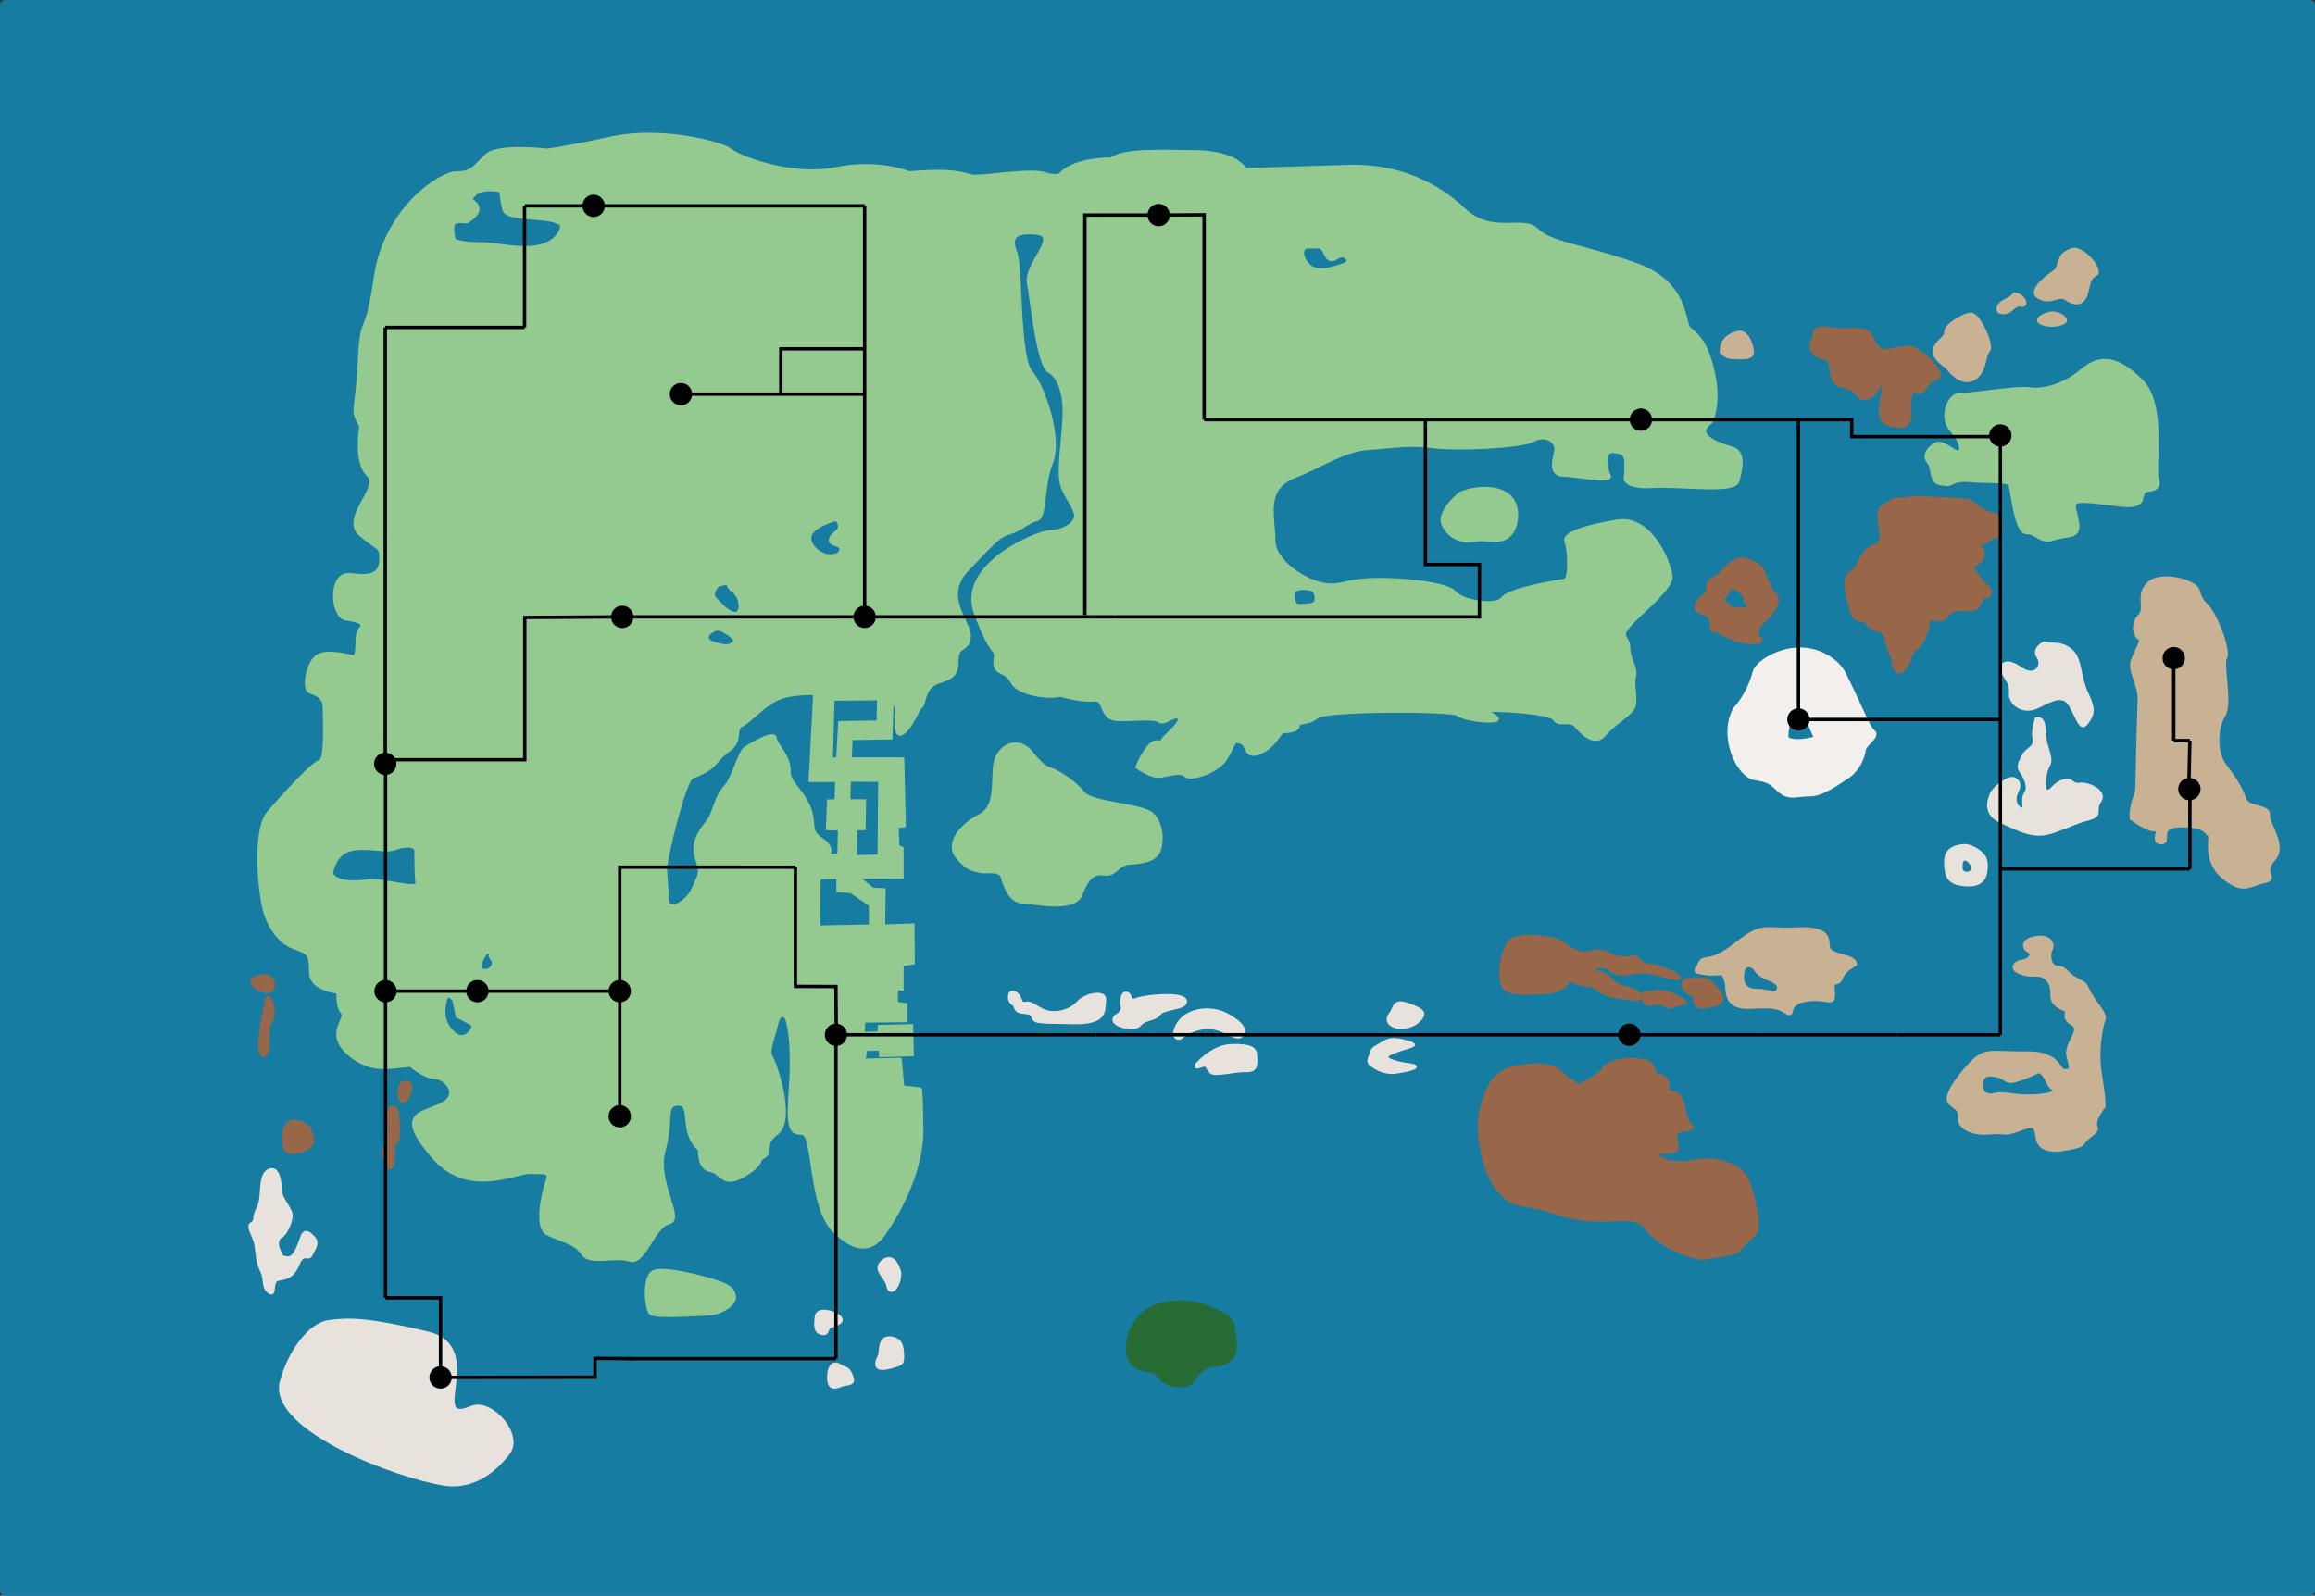 <?xml version="1.0" encoding="UTF-8" standalone="no"?>
<svg
   xmlns:dc="http://purl.org/dc/elements/1.1/"
   xmlns:cc="http://creativecommons.org/ns#"
   xmlns:rdf="http://www.w3.org/1999/02/22-rdf-syntax-ns#"
   xmlns:svg="http://www.w3.org/2000/svg"
   xmlns="http://www.w3.org/2000/svg"
   xmlns:xlink="http://www.w3.org/1999/xlink"
   version="1.1"
   id="svg2"
   viewBox="0 0 685.27 472.48"
   height="133.344mm"
   width="193.398mm">
  <rect x="0" y="0" width="685.27" height="472.48" fill="#333333" stroke="none"/>
  <defs
     id="defs4">
  </defs>
  <g
     transform="translate(30.133,-288.08)"
     id="layer12">
    <rect
       y="289.58"
       x="-28.633"
       height="469.48"
       width="682.27"
       id="rect225034"
       style="display:inline;opacity:1;fill:#167ca2;fill-opacity:1;fill-rule:evenodd;stroke:#167ca2;stroke-width:3;stroke-linecap:round;stroke-linejoin:round;stroke-miterlimit:4;stroke-dasharray:none;stroke-dashoffset:0;stroke-opacity:1" />
  </g>
  <g
     transform="translate(30.133,-288.08)"
     style="display:inline"
     id="layer8">
    <path
       id="path8339"
       d="M 259.87,546.01 C 261.68,546.55 265.92,545.29 266.6,547.82 267.34,550.34 268.89,555.03 272.66,555.15 276.36,555.27 287.87,558.04 289.82,552.87 291.77,547.7 293.65,546.38 296.82,546.86 299.91,547.34 300.79,543.85 304.15,543.61 307.52,543.37 311.96,543.02 313.04,539.65 313.85,537.26 313.98,531.83 310.75,529.07 307.52,526.31 292.91,526.07 290.42,522.82 287.87,519.58 283.42,516.93 281.54,516.09 279.59,515.25 279.12,515.85 275.15,510.92 271.17,506 264.92,508.88 264.31,515.01 263.77,521.14 264.71,527.15 259.8,529.67 254.82,532.2 249.91,537.6 253.14,541.69 256.43,545.78 257.98,545.48 259.87,546.01 Z"
       style="display:inline;fill:#94ca90;fill-opacity:1;fill-rule:evenodd;stroke:#94ca90;stroke-width:1;stroke-linecap:butt;stroke-linejoin:miter;stroke-miterlimit:4;stroke-dasharray:none;stroke-opacity:1" />
    <path
       id="path8341"
       d="M 313.24,695.89 C 315.53,699.01 321.45,698.9 322.73,697.09 324.08,695.29 326.1,692.28 329.12,692.28 332.15,692.28 335.72,690.49 335.52,686.88 335.25,683.27 335.38,679.31 332.62,677.62 329.86,675.94 323.94,673.05 317.48,673.66 310.95,674.26 307.65,676.85 305.57,680.27 303.48,683.69 302.54,689.85 305.57,692.23 308.6,694.6 310.95,692.77 313.24,695.89 Z"
       style="display:inline;fill:#276c35;fill-opacity:1;fill-rule:evenodd;stroke:#276c35;stroke-width:1;stroke-linecap:butt;stroke-linejoin:miter;stroke-miterlimit:4;stroke-dasharray:none;stroke-opacity:1" />
    <path
       id="path8343"
       d="M 437.01,609.74 C 437.01,609.74 443.95,606.34 444.62,604.55 445.29,602.77 450.27,601.41 455.46,602.01 460.64,602.6 458.75,606.25 460.17,606.34 461.65,606.42 464.21,607.78 463.53,610 462.79,612.2 466.02,610.92 467.23,613.05 468.45,615.18 468.51,619.94 470.4,621.38 472.28,622.82 465.89,622.31 465.82,623.93 465.69,625.54 466.49,627.25 466.22,628.44 465.96,629.62 459.02,628.69 460.1,629.96 461.18,631.24 464.27,633.28 471.41,631.92 478.54,630.56 485.07,633.36 486.89,637.11 488.64,640.84 490.93,650.7 489.65,652.74 488.37,654.78 485.14,656.99 484.46,658.27 483.79,659.54 477.53,659.79 474.77,660.56 472.08,661.32 460.3,656.65 457.27,651.72 454.31,646.79 445.63,650.96 434.79,648.32 423.89,645.69 431.63,646.7 420.26,644.75 408.88,642.8 406.52,622.49 408.41,616.28 410.29,610.08 411.91,605.83 417.63,604.38 423.28,602.94 429.41,603.02 432.03,605.83 434.66,608.64 433.92,606.93 437.01,609.74 Z"
       style="display:inline;fill:#986749;fill-opacity:1;fill-rule:evenodd;stroke:#986749;stroke-width:1;stroke-linecap:butt;stroke-linejoin:miter;stroke-miterlimit:4;stroke-dasharray:none;stroke-opacity:1" />
    <path
       id="path8345"
       d="M 434.05,578.7 C 434.05,578.7 432.57,581.83 426.58,581.96 420.59,582.07 415.07,583.03 414.33,578.59 413.59,574.14 415.21,568.01 417.43,566.33 419.72,564.64 429.95,565.24 432.84,567.65 435.74,570.06 438.23,570.66 440.04,570.18 441.86,569.69 443.88,569.21 446.3,570.66 448.73,572.1 451.62,571.86 453.37,571.5 455.19,571.13 454.72,573.78 457.95,573.9 461.18,574.02 468.51,577.39 466.63,577.75 464.68,578.11 460.1,575.82 456.26,575.82 452.43,575.82 449.4,577.51 446.44,575.1 443.41,572.7 439.1,575.7 442.94,576.07 446.77,576.42 446.77,579.91 450.88,580.51 454.98,581.11 457.61,584.36 453.37,583.87 449.2,583.4 445.09,582.91 443.27,581.23 441.52,579.55 438.97,579.7 437.42,579.31 435.87,578.92 434.79,577.63 434.05,578.7 Z"
       style="display:inline;fill:#986749;fill-opacity:1;fill-rule:evenodd;stroke:#986749;stroke-width:1;stroke-linecap:butt;stroke-linejoin:miter;stroke-miterlimit:4;stroke-dasharray:none;stroke-opacity:1" />
    <path
       d="M 480.43,466.57 C 480.43,466.57 479.48,465.49 480.56,464.41 481.64,463.33 481.37,461.76 483.19,462.13 485,462.49 485.14,464.05 486.08,464.05 487.02,464.05 485.74,465.73 486.82,466.33 487.9,466.93 487.9,468.74 485,468.49 482.11,468.26 482.71,468.38 480.43,466.57 Z M 490.32,473.78 C 490.32,473.78 489.31,476.06 490.66,476.91 492,477.75 490.52,478.83 486.08,478.11 481.64,477.39 478.14,474.38 476.93,474.62 475.78,474.87 477.33,471.62 475.51,470.42 473.7,469.22 471.27,469.46 472.15,466.93 472.96,464.41 475.65,465.01 475.38,462.25 475.18,459.48 478.74,458.76 479.35,457.8 479.95,456.84 483.45,453.59 485.34,453.59 487.29,453.59 491.13,455.64 491.73,457.2 492.34,458.76 493.55,461.41 494.02,462.6 494.49,463.81 497.12,464.65 495.37,467.77 493.55,470.9 492,471.62 490.32,473.78 Z"
       style="display:inline;fill:#986749;fill-opacity:1;fill-rule:evenodd;stroke:#986749;stroke-width:1;stroke-linecap:butt;stroke-linejoin:miter;stroke-miterlimit:4;stroke-dasharray:none;stroke-opacity:1"
       id="path8351" />
    <path
       d="M 498.8,506.72 C 498.8,506.72 498.46,503.23 500.15,500.71 501.83,498.18 504.39,499.14 505.46,502.15 506.54,505.15 507.35,506.59 507.35,506.59 507.35,506.59 501.49,508.4 498.8,506.72 Z M 483.45,497.9 C 483.45,497.9 487.36,493.99 489.24,486.85 490.25,484.13 496.24,480.3 502.7,480.28 507.89,480.26 513.54,483.19 515.76,487.53 520.67,497.22 522.76,503.34 524.44,504.7 526.13,506.06 521.89,508.43 521.68,510.13 521.55,511.83 520,515.92 516.97,517.96 513.88,519.99 509.3,523.39 505.6,523.39 501.83,523.39 500.15,524.41 497.72,523.05 495.37,521.69 495.03,519.32 489.58,518.64 484.13,517.96 478.88,505.71 483.45,497.9 Z"
       style="display:inline;fill:#f2efec;fill-opacity:1;fill-rule:evenodd;stroke:#f2efec;stroke-width:1;stroke-linecap:butt;stroke-linejoin:miter;stroke-miterlimit:4;stroke-dasharray:none;stroke-opacity:1"
       id="path8353" />
    <path
       id="path8355"
       d="M 547.87,431 C 549.21,430.46 550.63,430.03 553.52,430.4 556.41,430.76 564.22,430.28 564.83,431.48 565.43,432.68 566.51,445.78 569.74,445.78 572.97,445.78 573.85,449.03 577.88,447.58 581.99,446.14 585.69,447.7 584.75,442.41 583.81,437.13 581.99,436.05 589.33,436.64 596.66,437.25 601.84,438.93 603.66,436.28 603.66,436.28 604,433.76 604.94,433.4 605.88,433.04 609.52,433.4 608.44,429.91 607.36,426.43 610.86,407.8 603.73,400.83 596.66,393.86 591.61,393.14 586.09,397.82 580.58,402.51 574.18,403.83 570.68,403.23 567.18,402.64 553.25,405.04 550.02,404.92 546.79,404.8 544.03,411.65 547.53,415.49 550.96,419.34 550.89,422.46 549.08,421.86 547.26,421.27 544.5,418.26 542.35,419.82 540.19,421.38 539.32,423.3 540.8,424.99 542.21,426.67 541.27,430.76 544.16,431.24 546.99,431.72 546.59,431.54 547.87,431 Z"
       style="display:inline;fill:#94ca90;fill-opacity:1;fill-rule:evenodd;stroke:#94ca90;stroke-width:1;stroke-linecap:butt;stroke-linejoin:miter;stroke-miterlimit:4;stroke-dasharray:none;stroke-opacity:1" />
    <path
       id="path8357"
       d="M 600.77,530.39 C 600.77,530.39 605.55,534 607.7,533.76 609.85,533.52 606.49,537.6 609.65,537.6 612.75,537.6 607.7,532.55 615.64,532.55 623.58,532.55 622.84,535.2 623.85,535.2 624.8,535.2 621.9,542.65 627.89,547.7 633.95,552.75 635.36,550.1 639.94,549.14 644.52,548.18 639,546.74 642.83,542.65 646.67,538.56 641.15,532.32 641.35,529.43 641.62,526.54 635.36,527.51 634.42,524.86 633.41,522.22 632,519.34 628.63,515.01 625.27,510.68 626.01,503.23 628.16,499.86 630.31,496.5 627.42,484.48 628.63,482.8 629.84,481.11 625.94,469.58 622.37,466.69 622.37,466.69 621.16,465.49 620.49,462.85 619.75,460.2 609.38,457.32 605.82,460.92 602.18,464.53 605.55,468.14 603.12,470.54 600.77,472.94 601.98,476.55 603.12,477.03 604.33,477.51 602.65,479.91 601.24,483.28 599.76,486.65 603.39,490.73 603.12,495.54 602.92,500.35 602.45,519.34 602.45,521.5 602.45,523.66 600.57,525.59 600.77,530.39 Z"
       style="display:inline;fill:#c9b293;fill-opacity:1;fill-rule:evenodd;stroke:#c9b293;stroke-width:1;stroke-linecap:butt;stroke-linejoin:miter;stroke-miterlimit:4;stroke-dasharray:none;stroke-opacity:1" />
    <path
       id="path8359"
       d="M 506.74,392.18 C 506.74,392.18 507.01,393.62 510.11,394.1 513.27,394.58 510.38,401.79 515.42,402.51 520.47,403.23 519.26,406.84 522.63,405.88 525.99,404.92 526.46,399.63 527.2,401.79 527.94,403.95 524.78,412.13 528.15,413.33 531.51,414.53 535.14,415.25 535.14,411.17 535.14,407.08 534.88,402.76 537.3,403.95 539.72,405.16 539.72,400.59 543.09,400.11 546.45,399.63 538.71,391.21 534.88,390.98 531.04,390.74 527.67,393.62 525.25,390.49 522.9,387.37 524.58,385.45 517.31,385.69 510.11,385.93 507.48,384.01 507.01,386.89 506.54,389.77 505.06,390.49 506.74,392.18 Z"
       style="display:inline;fill:#986749;fill-opacity:1;fill-rule:evenodd;stroke:#986749;stroke-width:1;stroke-linecap:butt;stroke-linejoin:miter;stroke-miterlimit:4;stroke-dasharray:none;stroke-opacity:1" />
    <path
       id="path8361"
       d="M 546.18,396.75 C 546.18,396.75 550.02,402.27 553.86,400.35 557.69,398.43 557.02,393.38 558.43,391.93 559.91,390.49 555.54,380.88 553.18,381.12 550.76,381.36 545.91,384.48 545.91,386.17 545.91,387.85 544.77,388.09 543.29,390.02 541.88,391.93 541.88,393.86 546.18,396.75 Z"
       style="display:inline;fill:#c9b293;fill-opacity:1;fill-rule:evenodd;stroke:#c9b293;stroke-width:1;stroke-linecap:butt;stroke-linejoin:miter;stroke-miterlimit:4;stroke-dasharray:none;stroke-opacity:1" />
    <path
       id="path8363"
       d="M 578.62,368.14 C 578.62,368.14 569.47,373.91 573.37,376.07 577.21,378.24 579.1,374.87 581.52,376.55 583.94,378.24 586.3,378.24 587.31,375.35 588.25,372.47 587.98,370.3 590.2,369.34 592.35,368.38 586.3,360.69 582.93,362.13 579.57,363.57 580.1,364.53 578.62,368.14 Z"
       style="display:inline;fill:#c9b293;fill-opacity:1;fill-rule:evenodd;stroke:#c9b293;stroke-width:1;stroke-linecap:butt;stroke-linejoin:miter;stroke-miterlimit:4;stroke-dasharray:none;stroke-opacity:1" />
    <path
       id="path8383"
       d="M 523.9,450.13 C 523.9,450.13 527.34,449.28 526.8,446.23 526.33,443.17 525.12,438.92 527.67,437.73 530.23,436.54 529.56,435.86 532.25,435.86 534.94,435.86 536.15,435.35 539.39,435.52 542.62,435.69 546.72,435.86 549.41,436.03 552.11,436.2 552.31,435.69 555.87,438.58 559.44,441.46 562.13,439.09 562.13,444.01 562.13,448.95 561.46,445.72 559.31,447.41 557.09,449.12 555,448.95 556.08,450.13 557.09,451.32 557.42,453.36 555.34,454.72 553.32,456.08 552.85,454.72 555,458.3 557.22,461.86 559.78,462.2 558.77,464.07 557.76,465.94 557.09,463.22 556.08,466.28 555,469.34 552.31,468.49 549.28,468.49 546.18,468.49 546.52,471.89 543.49,471.55 540.39,471.21 540.93,470.02 540.6,472.91 540.26,475.8 538.04,479.71 536.83,480.05 535.68,480.39 534.81,484.98 533.8,485.83 532.79,486.68 531.71,488.04 530.7,485.66 529.69,483.28 530.9,484.13 529.36,481.07 527.81,478.01 528.68,475.46 526.33,474.78 523.9,474.1 523.23,473.59 522.42,472.4 521.55,471.21 519.33,472.4 518.32,469.85 517.31,467.3 514.89,459.14 517.65,457.78 520.34,456.43 520.34,452 523.9,450.13 Z"
       style="display:inline;fill:#986749;fill-opacity:1;fill-rule:evenodd;stroke:#986749;stroke-width:1;stroke-linecap:butt;stroke-linejoin:miter;stroke-miterlimit:4;stroke-dasharray:none;stroke-opacity:1" />
    <path
       id="path8385"
       d="M 566.11,375.17 C 566.11,375.17 565.57,376.2 563.55,377.05 561.46,377.89 560.12,380.62 562.87,380.62 565.57,380.62 565.9,377.89 568.12,378.41 570.35,378.92 568.93,375.35 566.11,375.17 Z"
       style="display:inline;fill:#c9b293;fill-opacity:1;fill-rule:evenodd;stroke:#c9b293;stroke-width:1;stroke-linecap:butt;stroke-linejoin:miter;stroke-miterlimit:4;stroke-dasharray:none;stroke-opacity:1" />
    <path
       id="path8387"
       d="M 574.38,383.84 C 577.48,385.03 581.85,383.84 581.18,382.66 580.51,381.47 578.69,380.79 577.28,380.79 575.93,380.79 571.35,382.66 574.38,383.84 Z"
       style="display:inline;fill:#c9b293;fill-opacity:1;fill-rule:evenodd;stroke:#c9b293;stroke-width:1;stroke-linecap:butt;stroke-linejoin:miter;stroke-miterlimit:4;stroke-dasharray:none;stroke-opacity:1" />
    <path
       id="path8389"
       d="M 109.71,704.75 C 115.5,702.71 124.85,713.25 120.07,718.69 118.8,720.13 112.4,728.89 101.7,727.53 86.557,725.14 50.078,711.1 53.106,697.44 55.462,688.6 61.385,680.2 67.24,679.43 73.096,678.65 78.817,678.61 96.451,682.83 114.08,687.05 95.576,710.84 109.71,704.75 Z"
       style="display:inline;fill:#e7e2dc;fill-opacity:1;fill-rule:evenodd;stroke:#e7e2dc;stroke-width:1;stroke-linecap:butt;stroke-linejoin:miter;stroke-miterlimit:4;stroke-dasharray:none;stroke-opacity:1" />
    <path
       id="path8391"
       d="M 48.866,583.9 C 48.866,583.9 46.443,594.27 46.847,598.35 47.184,602.43 49.337,600.56 49.203,596.48 49.001,592.4 49.001,592.57 50.212,590.19 51.424,587.81 49.876,582.03 48.866,583.9 Z"
       style="display:inline;fill:#986749;fill-opacity:1;fill-rule:evenodd;stroke:#986749;stroke-width:1;stroke-linecap:butt;stroke-linejoin:miter;stroke-miterlimit:4;stroke-dasharray:none;stroke-opacity:1" />
    <path
       id="path8393"
       d="M 46.443,581.01 C 46.443,581.01 48.866,582.2 50.078,581.35 51.222,580.5 51.222,576.93 47.991,577.1 44.761,577.27 42.876,578.46 46.443,581.01 Z"
       style="display:inline;fill:#986749;fill-opacity:1;fill-rule:evenodd;stroke:#986749;stroke-width:1;stroke-linecap:butt;stroke-linejoin:miter;stroke-miterlimit:4;stroke-dasharray:none;stroke-opacity:1" />
    <path
       id="path8395"
       d="M 59.5,620.78 C 57.818,619.74 54.52,619.59 53.981,623.17 53.443,626.74 54.116,629.28 56.001,629.28 57.885,629.28 63.269,628.44 62.26,624.86 61.25,621.29 61.25,621.82 59.5,620.78 Z"
       style="display:inline;fill:#986749;fill-opacity:1;fill-rule:evenodd;stroke:#986749;stroke-width:1;stroke-linecap:butt;stroke-linejoin:miter;stroke-miterlimit:4;stroke-dasharray:none;stroke-opacity:1" />
    <path
       id="path8397"
       d="M 52.433,658.35 C 51.558,656.56 51.895,654.61 53.106,654.1 54.318,653.59 56.674,649 55.799,646.96 54.991,644.92 52.77,642.54 52.77,640.33 52.77,638.12 52.231,633.2 49.337,634.72 46.443,636.25 47.991,642.71 46.309,645.77 44.626,648.83 45.972,649.51 44.424,650.36 42.876,651.21 45.097,653.76 45.636,656.48 46.107,659.2 45.972,661.58 47.318,664.3 48.664,667.02 47.52,669.06 49.539,670.59 51.558,672.12 49.876,667.36 52.097,666.85 54.318,666.34 56.337,666.5 58.02,662.43 59.702,658.35 61.25,661.41 61.923,659.54 62.193,658.76 64.279,656.29 62.798,654.71 61.52,653.34 60.173,651.89 59.231,654.44 58.289,656.99 57.212,660.74 54.991,660.56 52.77,660.39 53.106,659.89 52.433,658.35 Z"
       style="display:inline;fill:#e7e2dc;fill-opacity:1;fill-rule:evenodd;stroke:#e7e2dc;stroke-width:1;stroke-linecap:butt;stroke-linejoin:miter;stroke-miterlimit:4;stroke-dasharray:none;stroke-opacity:1" />
    <path
       id="path8399"
       d="M 87.163,616.54 C 86.826,615.82 84.807,615.18 84.874,618.06 84.942,620.95 85.413,625.71 83.932,627.41 82.451,629.12 84.74,635.23 85.749,633.53 86.759,631.83 85.817,627.25 87.095,626.22 88.374,625.2 87.499,617.26 87.163,616.54 Z"
       style="display:inline;fill:#986749;fill-opacity:1;fill-rule:evenodd;stroke:#986749;stroke-width:1;stroke-linecap:butt;stroke-linejoin:miter;stroke-miterlimit:4;stroke-dasharray:none;stroke-opacity:1" />
    <path
       id="path8401"
       d="M 90.326,613.22 C 90.326,613.22 92.345,609.48 90.865,608.8 89.317,608.12 88.105,608.8 88.105,611.52 88.105,614.24 89.047,614.92 90.326,613.22 Z"
       style="display:inline;fill:#986749;fill-opacity:1;fill-rule:evenodd;stroke:#986749;stroke-width:1;stroke-linecap:butt;stroke-linejoin:miter;stroke-miterlimit:4;stroke-dasharray:none;stroke-opacity:1" />
    <path
       id="path8403"
       d="M 162.54,676.96 C 161.13,676.03 160.05,665.35 163.82,664.46 168.2,663.46 181.93,667.23 184.55,668.63 186.3,669.57 187.04,670.41 187.25,672.11 187.38,673.81 184.22,676.88 179.24,677.13 170.76,677.56 164.03,677.89 162.54,676.96 Z"
       style="display:inline;fill:#94ca90;fill-opacity:1;fill-rule:evenodd;stroke:#94ca90;stroke-width:1;stroke-linecap:butt;stroke-linejoin:miter;stroke-miterlimit:4;stroke-dasharray:none;stroke-opacity:1" />
    <path
       id="path8405"
       d="M 215.45,680.79 C 215.45,680.79 219.69,679.94 218.68,678.4 217.67,676.88 211.88,675 211.54,677.89 211.21,680.79 211.21,682.31 213.02,682.83 214.91,683.34 214.44,681.8 215.45,680.79 Z"
       style="display:inline;fill:#e7e2dc;fill-opacity:1;fill-rule:evenodd;stroke:#e7e2dc;stroke-width:1;stroke-linecap:butt;stroke-linejoin:miter;stroke-miterlimit:4;stroke-dasharray:none;stroke-opacity:1" />
    <path
       id="path8407"
       d="M 233.95,684.35 C 229.85,683.44 230.79,688.43 230.19,689.62 227.96,693.88 231.06,693.53 233.95,692.69 236.85,691.84 237.19,691.83 236.98,688.78 236.85,685.71 235.91,684.78 233.95,684.35 Z"
       style="display:inline;fill:#e7e2dc;fill-opacity:1;fill-rule:evenodd;stroke:#e7e2dc;stroke-width:1;stroke-linecap:butt;stroke-linejoin:miter;stroke-miterlimit:4;stroke-dasharray:none;stroke-opacity:1" />
    <path
       id="path8409"
       d="M 236.18,664.98 C 236.18,664.98 234.83,658.86 231.4,661.41 228.03,663.96 232.27,666 232.74,668.89 233.28,671.77 236.18,669.23 236.18,664.98 Z"
       style="display:inline;fill:#e7e2dc;fill-opacity:1;fill-rule:evenodd;stroke:#e7e2dc;stroke-width:1;stroke-linecap:butt;stroke-linejoin:miter;stroke-miterlimit:4;stroke-dasharray:none;stroke-opacity:1" />
    <path
       id="path8411"
       d="M 217.94,692.17 C 217.94,692.17 215.58,690.98 215.24,695.06 214.91,699.14 216.59,699.14 218.68,698.29 220.7,697.44 222.92,698.29 221.91,695.57 220.9,692.85 220.36,693.7 217.94,692.17 Z"
       style="display:inline;fill:#e7e2dc;fill-opacity:1;fill-rule:evenodd;stroke:#e7e2dc;stroke-width:1;stroke-linecap:butt;stroke-linejoin:miter;stroke-miterlimit:4;stroke-dasharray:none;stroke-opacity:1" />
    <path
       id="path8413"
       d="M 268.82,584.12 C 268.82,584.12 268.21,581.23 270.23,582.07 272.25,582.91 271.58,585.68 273.33,585.2 275.15,584.72 276.02,586.16 278.78,587.36 281.54,588.57 286.18,587.96 288.88,585.08 291.5,582.19 297.29,581.59 296.82,584.24 296.28,586.88 298.1,591.09 287.19,590.85 276.22,590.6 276.36,590.85 275.55,588.92 274.67,587 271.44,588.69 270.57,586.52 269.76,584.36 269.9,586.16 268.82,584.12 Z"
       style="display:inline;fill:#e7e2dc;fill-opacity:1;fill-rule:evenodd;stroke:#e7e2dc;stroke-width:1;stroke-linecap:butt;stroke-linejoin:miter;stroke-miterlimit:4;stroke-dasharray:none;stroke-opacity:1" />
    <path
       id="path8415"
       d="M 300.25,588.92 C 300.25,588.92 302.54,587.96 302.07,585.92 301.6,583.87 302.34,581.59 303.62,582.31 304.96,583.03 303.88,584.96 306.38,584 308.93,583.03 320.11,581.96 320.71,584.36 321.32,586.76 314.25,586.4 313.04,588.2 311.83,590.01 308.8,589.53 307.25,591.45 305.7,593.37 297.42,591.57 300.25,588.92 Z"
       style="display:inline;fill:#e7e2dc;fill-opacity:1;fill-rule:evenodd;stroke:#e7e2dc;stroke-width:1;stroke-linecap:butt;stroke-linejoin:miter;stroke-miterlimit:4;stroke-dasharray:none;stroke-opacity:1" />
    <path
       id="path8417"
       d="M 319.16,595.42 C 319.16,595.42 322.39,592.41 327.31,592.29 332.22,592.17 335.38,596.14 337.2,594.81 338.95,593.49 337.81,591.32 333.43,588.8 329.12,586.28 323.74,586.88 320.71,589.04 317.68,591.21 316.4,595.89 319.16,595.42 Z"
       style="display:inline;fill:#e7e2dc;fill-opacity:1;fill-rule:evenodd;stroke:#e7e2dc;stroke-width:1;stroke-linecap:butt;stroke-linejoin:miter;stroke-miterlimit:4;stroke-dasharray:none;stroke-opacity:1" />
    <path
       id="path8419"
       d="M 324.21,603.22 C 324.21,603.22 328.79,597.82 334.44,597.7 340.03,597.58 341.51,598.54 341.51,600.58 341.51,602.63 342.25,605.15 338.75,605.03 335.25,604.91 329.6,606.59 328.38,605.51 327.17,604.43 327.31,603.1 326.03,603.47 324.68,603.83 323.61,604.55 324.21,603.22 Z"
       style="display:inline;fill:#e7e2dc;fill-opacity:1;fill-rule:evenodd;stroke:#e7e2dc;stroke-width:1;stroke-linecap:butt;stroke-linejoin:miter;stroke-miterlimit:4;stroke-dasharray:none;stroke-opacity:1" />
    <path
       id="path8421"
       d="M 383.78,592.17 C 383.78,592.17 387.28,592.65 389.7,590.37 392.12,588.08 391.11,587.12 386.67,585.56 382.23,584 382.97,586.52 381.42,588.44 379.87,590.37 381.62,591.93 383.78,592.17 Z"
       style="display:inline;fill:#e7e2dc;fill-opacity:1;fill-rule:evenodd;stroke:#e7e2dc;stroke-width:1;stroke-linecap:butt;stroke-linejoin:miter;stroke-miterlimit:4;stroke-dasharray:none;stroke-opacity:1" />
    <path
       id="path8423"
       d="M 375.36,602.94 C 375.36,602.94 378.66,606.19 383.24,605.47 387.75,604.75 390.78,603.9 387.14,603.42 383.57,602.94 377.58,601.62 381.76,599.82 386,598.02 389.36,597.77 387.88,597.17 386.47,596.58 382.09,595.13 379.87,596.58 377.58,598.02 376.1,598.37 375.9,599.7 375.63,601.02 374.69,601.86 375.36,602.94 Z"
       style="display:inline;fill:#e7e2dc;fill-opacity:1;fill-rule:evenodd;stroke:#e7e2dc;stroke-width:1;stroke-linecap:butt;stroke-linejoin:miter;stroke-miterlimit:4;stroke-dasharray:none;stroke-opacity:1" />
    <path
       id="path8425"
       d="M 458.69,585.2 C 458.69,585.2 462.05,584.72 462.99,585.8 464,586.88 466.16,585.2 468.04,585.2 469.99,585.2 467.1,583.27 464,582.19 460.84,581.11 458.82,582.19 457.14,581.96 455.46,581.71 456.53,586.76 458.69,585.2 Z"
       style="display:inline;fill:#986749;fill-opacity:1;fill-rule:evenodd;stroke:#986749;stroke-width:1;stroke-linecap:butt;stroke-linejoin:miter;stroke-miterlimit:4;stroke-dasharray:none;stroke-opacity:1" />
    <path
       id="path8427"
       d="M 468.18,580.15 C 468.04,580.7 469.86,582.31 470.94,582.55 472.01,582.79 470.6,586.52 474.1,586.16 477.53,585.8 481.5,584.96 478.54,581.59 475.51,578.23 476.79,578.23 472.15,578.11 467.44,577.99 468.51,578.89 468.18,580.15 Z"
       style="display:inline;fill:#986749;fill-opacity:1;fill-rule:evenodd;stroke:#986749;stroke-width:1;stroke-linecap:butt;stroke-linejoin:miter;stroke-miterlimit:4;stroke-dasharray:none;stroke-opacity:1" />
    <path
       d="M 489.24,574.72 C 488.64,573.96 486.01,573.02 485.68,576.26 485.34,579.49 486.48,581.36 489.92,581.36 493.28,581.36 495.03,582.71 495.91,581.69 496.71,580.67 496.92,579.31 493.48,577.95 490.12,576.59 489.85,575.49 489.24,574.72 Z M 472.42,575.91 C 472.42,575.91 475.11,576.59 477.67,576.42 480.22,576.26 479.89,576.08 480.76,578.46 481.57,580.85 479.75,586.79 488.23,586.28 496.71,585.77 496.71,586.79 498.93,587.98 501.16,589.17 498.4,585.26 504.18,584.24 509.97,583.22 512.19,585.6 512.53,583.39 512.87,581.18 511.52,579.49 513.54,578.97 515.63,578.46 513.88,576.59 518.66,573.87 518.66,573.87 519.87,573.36 518.12,572.18 516.43,570.99 511.86,570.82 511.18,568.95 510.51,567.07 512.53,562.65 501.96,563.16 491.46,563.68 491.8,561.29 483.79,567.59 475.85,573.87 474.3,570.82 473.09,573.19 471.95,575.58 471.41,575.23 472.42,575.91 Z"
       style="display:inline;fill:#c9b293;fill-opacity:1;fill-rule:evenodd;stroke:#c9b293;stroke-width:1;stroke-linecap:butt;stroke-linejoin:miter;stroke-miterlimit:4;stroke-dasharray:none;stroke-opacity:1"
       id="path8431" />
    <path
       d="M 551.77,542.43 C 550.76,542.25 550.29,542.94 550.29,544.98 550.29,547.02 552.98,547.19 553.65,545.83 554.33,544.47 552.78,542.6 551.77,542.43 Z M 550.96,538.52 C 549.35,538.69 545.85,539.2 545.85,543.11 545.85,547.02 546.52,549.06 549.75,549.74 552.98,550.42 556.88,550.26 557.56,546.68 558.23,543.11 557.42,541.58 555.87,540.39 554.33,539.2 552.58,538.35 550.96,538.52 Z"
       style="display:inline;fill:#e7e2dc;fill-opacity:1;fill-rule:evenodd;stroke:#e7e2dc;stroke-width:1;stroke-linecap:butt;stroke-linejoin:miter;stroke-miterlimit:4;stroke-dasharray:none;stroke-opacity:1"
       id="path8435" />
    <path
       d="M 556.88,611.6 C 556.88,611.6 554.87,606 559.31,606.34 563.68,606.68 563.21,608.55 565.57,608.2 567.92,607.87 572.57,605.66 572.57,605.66 572.57,605.66 573.71,604.64 575.06,606.68 576.47,608.72 575.93,609.23 577.82,610.59 579.7,611.95 572.16,613.31 565.57,612.29 558.97,611.27 560.12,613.47 556.88,611.6 Z M 566.91,575.58 C 566.91,575.58 568.93,576.93 572.36,576.76 575.8,576.59 577.48,579.31 577.28,582.54 577.14,585.77 580.37,586.62 581.38,587.13 582.39,587.64 580.04,589.34 583.27,591.21 586.5,593.08 581.18,596.99 582.06,600.73 582.93,604.47 583.4,604.98 581.18,605.15 578.96,605.32 579.84,599.71 569.67,599.88 559.44,600.05 557.56,598.35 553.18,603.11 548.74,607.87 545.17,613.14 547.19,614.83 549.28,616.54 550.09,616.54 549.95,619.26 549.75,621.98 553.86,624.01 558.77,623.5 563.68,622.99 562.67,624.36 567.25,622.66 571.83,620.95 572.36,620.95 572.9,624.69 573.37,628.44 576.81,629.28 582.39,628.09 587.98,626.9 584.95,627.08 588.85,624.18 592.76,621.3 587.31,622.82 592.62,615.69 592.62,615.69 592.76,613.14 591.55,606.17 590.4,599.2 591.88,591.72 592.62,590.02 593.3,588.32 590.74,586.11 588.65,582.54 586.63,578.97 587.84,579.82 584.61,578.12 581.38,576.42 581.38,574.55 578.96,574.55 576.6,574.55 576.13,570.82 576.94,569.28 577.82,567.75 576.81,565.04 572.57,565.72 568.26,566.39 568.8,568.95 570.35,569.63 571.83,570.31 571.02,572.34 568.6,572.68 566.24,573.02 565.36,574.56 566.91,575.58 Z"
       style="display:inline;fill:#c9b293;fill-opacity:1;fill-rule:evenodd;stroke:#c9b293;stroke-width:1;stroke-linecap:butt;stroke-linejoin:miter;stroke-miterlimit:4;stroke-dasharray:none;stroke-opacity:1"
       id="path8439" />
    <path
       id="path8443"
       d="M 572.7,500.95 C 572.7,500.95 571.49,504.35 572.03,506.9 572.57,509.45 569.67,510.13 568.93,511.66 568.26,513.2 566.91,514.72 568.12,516.42 569.34,518.12 570.82,521.18 569.47,523.05 568.12,524.92 570.01,528.32 568.12,527.64 566.24,526.96 565.9,524.41 566.78,522.71 567.59,521.01 567.92,519.82 566.24,518.8 564.56,517.78 560.12,521.52 559.44,523.05 558.77,524.58 556.88,529 562.34,531.38 567.79,533.76 571.83,536.31 577.61,534.27 583.4,532.23 583.6,531.72 587.98,530.53 592.42,529.34 589.39,528.15 591.41,525.26 593.43,522.37 587.84,519.99 585.62,520.33 583.4,520.67 583.4,519.32 582.06,519.14 580.71,518.97 578.62,520.16 577.61,521.35 576.6,522.54 575.06,523.05 575.06,521.01 575.06,518.97 575.06,516.76 576.27,514.56 577.48,512.34 575.06,509.11 575.06,505.54 575.06,501.98 574.25,500.62 572.7,500.95 Z"
       style="display:inline;fill:#e7e2dc;fill-opacity:1;fill-rule:evenodd;stroke:#e7e2dc;stroke-width:1;stroke-linecap:butt;stroke-linejoin:miter;stroke-miterlimit:4;stroke-dasharray:none;stroke-opacity:1" />
    <path
       id="path8441"
       d="M 574.92,478.52 C 574.92,478.52 571.49,480.22 573.24,482.6 574.92,484.98 572.57,489.23 567.92,486 563.35,482.77 561.66,485.15 562.87,487.36 564.02,489.57 565.23,490.25 565.03,493.31 564.89,496.36 568.12,498.58 571.35,497.9 574.59,497.22 580.04,492.12 582.73,496.88 585.42,501.63 585.83,504.53 587.64,501.98 589.53,499.43 589.73,497.9 587.51,493.31 585.29,488.72 585.83,482.94 582.73,480.56 579.7,478.18 577.48,479.2 574.92,478.52 Z"
       style="display:inline;fill:#e7e2dc;fill-opacity:1;fill-rule:evenodd;stroke:#e7e2dc;stroke-width:1;stroke-linecap:butt;stroke-linejoin:miter;stroke-miterlimit:4;stroke-dasharray:none;stroke-opacity:1" />
    <path
       id="path8445"
       d="M 479.42,392.34 C 479.42,392.34 480.76,393.87 482.31,393.87 483.79,393.87 488.57,394.55 488.57,392.51 488.57,390.47 487.02,385.88 484.33,386.56 481.57,387.24 479.42,388.78 479.42,392.34 Z"
       style="display:inline;fill:#c9b293;fill-opacity:1;fill-rule:evenodd;stroke:#c9b293;stroke-width:1;stroke-linecap:butt;stroke-linejoin:miter;stroke-miterlimit:4;stroke-dasharray:none;stroke-opacity:1" />
    <path
       d="M 230.12,541.6 230.32,519.1 221.23,519.05 221.1,525.22 225.74,525.22 225.61,533.4 223.12,533.4 223.05,541.77 Z M 221.77,506.72 233.55,506.53 233.89,495.64 C 234.7,496.55 235.5,497.3 235.37,498.42 235.17,500.35 234.43,506.84 237.05,505.15 239.68,503.47 241.63,497.7 242.57,497.22 243.58,496.74 243.04,491.45 247.62,490.01 252.19,488.57 253.14,487.61 253.14,483.28 253.14,478.95 256.5,480.88 256.77,476.55 257.04,472.22 248.36,464.77 256.3,456.6 264.24,448.42 265.45,446.74 268.82,445.78 272.18,444.82 273.87,442.65 276.69,441.93 279.59,441.21 278.17,432.32 281.07,425.11 283.96,417.9 278.91,402.76 275.01,398.19 271.17,393.62 272.18,366.94 270.5,362.85 268.82,358.77 269.76,356.36 276.69,357.08 283.69,357.8 273.33,366.46 274.34,371.74 275.28,377.03 277.23,396.26 280.33,397.94 283.42,399.63 285.11,404.67 284.9,411.17 284.64,417.66 283.22,426.55 283.96,430.63 284.64,434.73 288.74,438.57 288.27,441.21 287.8,443.86 283.69,445.54 280.6,445.54 277.43,445.54 253.14,455.15 258.72,469.82 264.24,484.48 264.92,478.95 264.44,483.52 263.97,488.09 267.61,486.16 269.49,490.01 271.44,493.85 281.27,494.82 283.42,493.85 283.42,493.85 290.42,495.78 293.79,495.3 297.15,494.82 295.47,500.83 300.52,501.07 305.57,501.3 311.36,500.35 313.04,501.55 314.72,502.75 317.35,499.39 318.76,500.58 320.24,501.79 314.72,505.87 313.98,507.31 313.24,508.76 312.03,506.35 309.67,509.48 307.25,512.6 306.51,515.25 306.51,515.25 306.51,515.25 310.62,518.13 313.04,517.89 315.39,517.65 319.5,516.21 320.71,517.65 321.92,519.09 330.07,516.93 332.76,512.6 335.38,508.28 334.64,507.08 337.07,507.8 339.49,508.52 338.28,512.85 342.85,510.92 347.36,509 348.58,504.67 349.79,504.67 351,504.67 354.09,504.43 354.09,502.99 354.09,501.55 357.26,502.51 359.68,500.35 362.04,498.18 399.79,498.18 401.48,499.62 403.16,501.07 411.1,502.03 412.78,501.3 414.47,500.58 408.68,498.67 410.63,498.42 412.52,498.18 428.87,498.9 430.08,501.07 431.29,503.23 434.39,500.83 436.34,502.99 438.23,505.15 441.86,509 444.75,505.63 447.65,502.27 451.69,500.11 453.17,497.94 454.58,495.78 452.9,490.97 453.64,488.33 454.38,485.68 451.96,483.52 451.96,479.91 451.96,476.31 448.86,477.03 452.23,473.18 455.59,469.33 464.68,462.37 464.47,458.76 464.21,455.15 458.69,440.73 448.59,442.41 438.49,444.09 432.5,446.26 433.45,448.42 434.39,450.59 434.86,459.72 432.98,459.97 431.02,460.2 416.62,462.6 414.67,465.25 412.78,467.89 402.69,466.21 400.53,463.57 398.38,460.92 385.12,459.48 376.51,459.72 367.82,459.97 366.95,461.96 361.83,461.16 356.71,460.36 346.89,454.68 346.89,447.94 346.89,441.21 343.8,432.8 352.95,429.19 362.04,425.59 367.56,421.27 375.3,420.78 382.97,420.3 386.33,419.34 394.01,420.3 401.75,421.27 420.46,420.3 423.82,418.38 427.19,416.45 431.29,418.62 430.35,422.22 429.34,425.83 429.34,428.72 432.71,428.72 436.07,428.72 447.18,431.12 446.17,428.95 445.23,426.79 444.01,421.27 447.65,421.74 451.22,422.22 451.48,422.46 451.01,429.91 451.01,429.91 451.22,432.56 459.16,432.08 467.1,431.6 483.19,434 484.19,430.63 485.14,427.27 486.55,421.99 482.51,420.78 478.41,419.58 470.94,416.94 476.25,413.09 476.25,413.09 479.15,408.03 476.99,398.42 474.84,388.8 472.01,387.25 469.99,385.45 467.97,383.64 469.72,371.74 453.64,366.22 437.55,360.69 428.87,360.21 424.76,356.12 420.73,352.04 411.57,358.05 403.16,350.11 394.75,342.18 383.44,337.13 369.78,337.37 L 338.48,338.33 C 338.48,338.33 336.12,333.28 324.08,333.04 312.03,332.81 302.2,332.56 298.84,335.21 298.84,335.21 288.74,334.97 284.16,339.29 284.16,339.29 283.69,340.98 279.12,339.54 274.54,338.09 260.41,340.73 257.71,340.26 255.09,339.77 252.67,338.09 239,339.29 239,339.29 229.85,335.45 217.13,338.09 204.34,340.73 188.73,334.72 186.1,332.56 183.48,330.4 165.44,325.83 151.04,328.96 136.56,332.09 131.79,332.56 131.79,332.56 131.79,332.56 117.58,330.88 114.02,334 110.38,337.13 110.11,339.29 105.07,339.29 100.02,339.29 83.932,350.11 81.038,370.06 78.144,390.02 77,379.68 76.259,395.3 75.519,410.93 73.634,408.76 76.73,414.29 76.73,414.29 74.779,425.11 78.884,428.72 82.99,432.32 70.703,441.57 76.613,446.42 82.522,451.26 82.617,449.8 82.617,453.64 82.617,457.49 80.567,459.24 73.836,458.28 67.106,457.32 68.048,470.54 72.154,471.26 76.259,471.98 78.144,472.46 76.461,474.38 74.779,476.31 76.461,482.56 74.308,482.56 74.308,482.56 66.298,480.3 63.539,482.56 60.779,484.82 59.635,492.17 61.587,492.89 63.539,493.62 65.894,494.34 65.894,497.7 65.894,501.07 66.5,513.35 64.548,513.59 62.664,513.84 53.914,523.42 49.337,528.71 44.761,534 46.712,553.71 48.597,559 50.549,564.29 53.645,567.65 57.481,568.85 61.318,570.06 61.856,571.02 61.856,576.07 61.856,581.11 70,581.83 70,581.83 70,581.83 69.529,585.92 71.211,587.84 72.894,589.76 66.298,593.89 72.894,599.86 79.49,605.83 85.144,603.94 91.403,603.47 91.403,603.47 95.509,607.07 98.605,607.07 101.7,607.07 106.55,612.36 100.29,615.24 94.028,618.13 87.297,617.89 97.864,630.39 108.43,642.89 122.63,634.96 126.74,635.19 130.84,635.44 133,634.47 131.79,638.08 130.57,641.69 128.35,651.48 131.92,653.35 135.42,655.21 140.2,655.87 142.35,659.24 144.51,662.6 151.98,659.71 156.29,661.15 160.59,662.6 163.28,651.06 167.86,650.1 172.37,649.14 163.76,638.08 166.38,628.71 169.01,619.33 166.25,615 170.69,615 175.13,615 170.96,623.18 176.95,628.46 176.95,628.46 176.61,634 180.11,634.6 183.54,635.19 183.81,639.76 189.94,636.16 196.06,632.55 193.77,631.71 196.06,630.51 198.35,629.3 194.78,627.62 199.9,623.54 205.08,619.45 199.23,602.63 198.15,601.06 197,599.5 198.69,595.53 199.43,592.41 200.17,589.29 200.5,588.57 201.99,588.8 203.4,589.04 204.74,597.7 203.87,610.08 203.06,622.45 203.67,623.42 207.37,623.66 211.07,623.9 209.39,645.29 216.86,652.63 224.33,659.96 228.77,657.43 231.67,653.23 234.56,649.02 242.84,635.91 242.7,622.57 242.57,609.23 242.23,610.56 242.23,610.56 L 237.05,609.95 236.31,601.78 225.61,602.03 226.01,598.78 230.46,598.66 230.59,600.59 239.88,600.34 239.68,591.81 230.19,592.05 230.12,593.97 225.27,594.09 225.54,590.37 237.93,590.25 237.93,585.56 235.17,585.2 235.17,580.75 236.85,580.87 236.85,573.66 240.15,573.18 240.08,562 231.4,562.31 231.53,551.55 228.17,551.43 223.72,547.78 236.85,547.7 236.85,539.28 235.64,538.81 235.37,532.8 237.52,532.55 237.05,512.85 221.5,512.81 Z M 217.4,525.22 215.18,525.28 214.84,533.4 218.41,533.52 218.21,541.38 214.71,541.42 C 214.71,541.42 216.59,540.39 214.5,537.78 213.56,536.61 210.47,535.95 210.4,532.31 210.13,523.42 203.2,520.78 203.4,516.45 203.67,512.13 199.56,508.76 199.29,506.59 199.09,504.43 192.09,508.52 190.41,509.72 188.73,510.92 186.84,518.86 184.42,521.26 182,523.66 181.32,528.47 179.84,530.64 178.43,532.8 174.32,536.88 176.01,541.93 177.69,546.98 176.95,546.98 175.06,551.31 173.11,555.63 167.32,558.51 167.32,554.19 167.32,549.86 166.85,548.18 166.85,545.29 166.85,542.41 172.37,519.09 174.79,518.13 177.22,517.17 178.9,516.45 180.58,515.01 182.26,513.57 182.26,512.6 185.83,509.96 189.47,507.31 187.04,503.95 189.47,502.75 191.89,501.55 195.73,496.98 199.83,495.06 203.87,493.13 211.07,493.38 211.07,493.38 L 209.73,519.15 217.6,519.14 Z M 357.86,462.49 C 357.86,462.49 353.08,461.47 352.75,463.68 352.41,465.89 352.95,467.59 354.83,467.42 356.65,467.25 359.21,467.42 359.41,466.06 359.55,464.7 359.75,463.34 357.86,462.49 Z M 367.49,363.81 C 366.21,363.48 365,365.25 363.72,364.9 362.1,364.45 361.9,360.99 360.22,361.17 358.6,361.34 356.38,360.69 355.71,361.77 354.7,363.43 356.25,366.12 357.86,367.18 360.29,368.77 363.85,367.73 366.61,366.82 367.49,366.53 368.83,366.18 368.9,365.25 368.97,364.59 368.16,363.98 367.49,363.81 Z M 118.19,344.58 C 118.19,344.58 112.74,343.22 110.38,345.6 108.03,347.98 109.71,346.62 111.06,349 112.4,351.38 108.03,353.76 108.03,353.76 108.03,353.76 104.26,353.08 103.92,354.78 103.59,356.48 104.26,359.2 104.26,359.2 104.26,359.2 106.41,360.33 112.07,360.28 117.72,360.23 126.4,363.15 132.46,359.94 135.82,358.15 137.17,354.35 135.22,354.01 131.85,351.99 120.61,353.31 119.2,350.45 118.39,348.24 118.19,344.58 118.19,344.58 Z M 187.5,477.51 C 187.5,477.51 183.79,473.48 181.43,474.5 179.01,475.52 178,477.56 181.1,478.58 184.13,479.6 186.82,479.89 187.5,477.51 Z M 182.47,461.26 C 182.47,461.26 179.71,463.64 181.79,465.68 183.81,467.72 185.5,469.76 187.58,469.76 189.6,469.76 189.6,465 186.84,462.96 184.15,460.92 186.84,460.24 182.47,461.26 Z M 217.47,441.81 C 217.47,441.81 210.67,443.5 209.66,446.57 208.65,449.63 213.02,452.68 215.11,452.68 217.13,452.68 218.81,452.35 218.81,450.64 218.81,448.95 215.11,449.63 215.78,447.59 216.46,445.55 220.16,445.21 217.47,441.81 Z M 113.82,569.96 C 113.82,569.96 110.38,574.72 112.74,575.4 115.16,576.08 116.84,573.36 115.5,572 114.15,570.64 116.17,569.63 113.82,569.96 Z M 104.26,584.24 C 104.26,584.24 102.24,581.18 101.57,584.58 100.89,587.98 100.89,591.04 104.26,594.1 107.69,597.16 110.72,592.06 109.71,591.38 108.7,590.7 105.27,589 105.27,589 105.27,589 104.59,585.6 104.26,584.24 Z M 67.914,546.85 C 67.914,546.85 68.587,541.07 73.298,539.71 78.077,538.35 83.865,540.39 86.557,539.37 89.317,538.35 93.018,538.01 93.018,540.05 93.018,542.09 93.018,547.19 93.355,549.57 93.759,551.94 82.519,548.21 78.75,548.89 75.048,549.57 69.596,549.57 67.914,546.85 Z M 215.92,512.85 216.39,495.06 229.98,494.95 229.85,501.9 218.47,502.08 217.87,512.87 Z M 212.15,562.6 212.28,547.94 217.94,547.8 217.94,551.73 221.77,552.03 227.56,555.99 227.56,562.3 Z"
       style="display:inline;fill:#94ca90;fill-opacity:1;fill-rule:evenodd;stroke:#94ca90;stroke-width:1;stroke-linecap:butt;stroke-linejoin:miter;stroke-miterlimit:4;stroke-dasharray:none;stroke-opacity:1"
       id="path8333" />
    <path
       id="path8728"
       d="M 402.08,434.23 C 402.08,434.23 395.35,439.53 397.1,443.42 398.92,447.29 402.76,448.71 406.32,448 409.82,447.29 413.32,449.06 416.22,446.94 419.04,444.82 420.05,438.12 416.55,434.94 412.99,431.76 405.92,432.47 402.08,434.23 Z"
       style="fill:#94ca90;fill-opacity:1;fill-rule:evenodd;stroke:#94ca90;stroke-width:1;stroke-linecap:butt;stroke-linejoin:miter;stroke-miterlimit:4;stroke-dasharray:none;stroke-opacity:1" />
  </g>
  <g
     transform="translate(30.133,-288.08)"
     style="display:inline"
     id="layer10">
    <path
       id="path8915"
       d="M 225.81,470.22 225.81,349.03"
       style="display:inline;fill:none;fill-opacity:1;fill-rule:evenodd;stroke:#000000;stroke-width:1;stroke-linecap:butt;stroke-linejoin:miter;stroke-miterlimit:4;stroke-dasharray:none;stroke-opacity:1" />
    <path
       id="path8917"
       d="M 145,349.03 225.81,349.03"
       style="display:inline;fill:none;fill-opacity:1;fill-rule:evenodd;stroke:#000000;stroke-width:1;stroke-linecap:butt;stroke-linejoin:miter;stroke-miterlimit:4;stroke-dasharray:none;stroke-opacity:1" />
    <path
       id="path8921"
       d="M 155,470.73 225.81,470.73"
       style="display:inline;fill:none;fill-opacity:1;fill-rule:evenodd;stroke:#000000;stroke-width:1;stroke-linecap:butt;stroke-linejoin:miter;stroke-miterlimit:4;stroke-dasharray:none;stroke-opacity:1" />
    <path
       style="display:inline;fill:none;fill-opacity:1;fill-rule:evenodd;stroke:#000000;stroke-width:1;stroke-linecap:butt;stroke-linejoin:miter;stroke-miterlimit:4;stroke-dasharray:none;stroke-opacity:1"
       d="M 125.21,349.03 143.81,349.03"
       id="path8923" />
    <path
       id="path8925"
       d="M 125.14,349.1 125.14,385.03"
       style="display:inline;fill:none;fill-opacity:1;fill-rule:evenodd;stroke:#000000;stroke-width:1;stroke-linecap:butt;stroke-linejoin:miter;stroke-miterlimit:4;stroke-dasharray:none;stroke-opacity:1" />
    <path
       style="display:inline;fill:none;fill-opacity:1;fill-rule:evenodd;stroke:#000000;stroke-width:1;stroke-linecap:butt;stroke-linejoin:miter;stroke-miterlimit:4;stroke-dasharray:none;stroke-opacity:1"
       d="M 83.905,514.22 83.905,385.03"
       id="path8927" />
    <path
       id="path8929"
       d="M 83.905,385.03 125.14,385.03"
       style="display:inline;fill:none;fill-opacity:1;fill-rule:evenodd;stroke:#000000;stroke-width:1;stroke-linecap:butt;stroke-linejoin:miter;stroke-miterlimit:4;stroke-dasharray:none;stroke-opacity:1" />
    <path
       id="path8931"
       d="M 153.81,470.73 125.21,470.91 125.21,513.03 83.905,513.03"
       style="display:inline;fill:none;fill-opacity:1;fill-rule:evenodd;stroke:#000000;stroke-width:1;stroke-linecap:butt;stroke-linejoin:miter;stroke-miterlimit:4;stroke-dasharray:none;stroke-opacity:1" />
    <path
       id="path8937"
       d="M 153.32,580.81 153.32,618.74"
       style="display:inline;fill:none;fill-opacity:1;fill-rule:evenodd;stroke:#000000;stroke-width:1;stroke-linecap:butt;stroke-linejoin:miter;stroke-miterlimit:4;stroke-dasharray:none;stroke-opacity:1" />
    <path
       style="display:inline;fill:none;fill-opacity:1;fill-rule:evenodd;stroke:#000000;stroke-width:1;stroke-linecap:butt;stroke-linejoin:miter;stroke-miterlimit:4;stroke-dasharray:none;stroke-opacity:1"
       d="M 152.29,581.55 112.36,581.55"
       id="path8939" />
    <path
       id="path8945"
       d="M 83.98,515.06 83.98,581.59"
       style="display:inline;fill:none;fill-opacity:1;fill-rule:evenodd;stroke:#000000;stroke-width:1;stroke-linecap:butt;stroke-linejoin:miter;stroke-miterlimit:4;stroke-dasharray:none;stroke-opacity:1" />
    <path
       id="path8947"
       d="M 111.21,581.55 83.98,581.55"
       style="display:inline;fill:none;fill-opacity:1;fill-rule:evenodd;stroke:#000000;stroke-width:1;stroke-linecap:butt;stroke-linejoin:miter;stroke-miterlimit:4;stroke-dasharray:none;stroke-opacity:1" />
    <path
       id="path8951"
       d="M 205.29,544.85 153.32,544.83 153.32,580.74"
       style="display:inline;fill:none;fill-opacity:1;fill-rule:evenodd;stroke:#000000;stroke-width:1;stroke-linecap:butt;stroke-linejoin:miter;stroke-miterlimit:4;stroke-dasharray:none;stroke-opacity:1" />
    <path
       id="path8957"
       d="M 217.42,594.44 217.31,580.18 205.32,580.14 205.32,544.71"
       style="display:inline;fill:none;fill-opacity:1;fill-rule:evenodd;stroke:#000000;stroke-width:1;stroke-linecap:butt;stroke-linejoin:miter;stroke-miterlimit:4;stroke-dasharray:none;stroke-opacity:1" />
    <path
       style="display:inline;fill:none;fill-opacity:1;fill-rule:evenodd;stroke:#000000;stroke-width:1;stroke-linecap:butt;stroke-linejoin:miter;stroke-miterlimit:4;stroke-dasharray:none;stroke-opacity:1"
       d="M 229,470.73 299.81,470.73"
       id="path8963" />
    <path
       style="display:inline;fill:none;fill-opacity:1;fill-rule:evenodd;stroke:#000000;stroke-width:1;stroke-linecap:butt;stroke-linejoin:miter;stroke-miterlimit:4;stroke-dasharray:none;stroke-opacity:1"
       d="M 291,470.22 291,351.75 311.81,351.75"
       id="path8965" />
    <path
       style="display:inline;fill:none;fill-opacity:1;fill-rule:evenodd;stroke:#000000;stroke-width:1;stroke-linecap:butt;stroke-linejoin:miter;stroke-miterlimit:4;stroke-dasharray:none;stroke-opacity:1"
       d="M 313,351.75 326.31,351.68 326.31,412.34"
       id="path8969" />
    <path
       id="path8973"
       d="M 326.31,412.34 454.96,412.34"
       style="display:inline;fill:none;fill-opacity:1;fill-rule:evenodd;stroke:#000000;stroke-width:1;stroke-linecap:butt;stroke-linejoin:miter;stroke-miterlimit:4;stroke-dasharray:none;stroke-opacity:1" />
    <path
       style="display:inline;fill:none;fill-opacity:1;fill-rule:evenodd;stroke:#000000;stroke-width:1;stroke-linecap:butt;stroke-linejoin:miter;stroke-miterlimit:4;stroke-dasharray:none;stroke-opacity:1"
       d="M 299.81,470.73 407.8,470.73"
       id="path8975" />
    <path
       style="display:inline;fill:none;fill-opacity:1;fill-rule:evenodd;stroke:#000000;stroke-width:1;stroke-linecap:butt;stroke-linejoin:miter;stroke-miterlimit:4;stroke-dasharray:none;stroke-opacity:1"
       d="M 391.8,412.34 391.8,455.23 407.8,455.23 407.8,471.23"
       id="path8997" />
    <g
       id="g115334">
      <path
         id="path8919"
         d="M 171,404.78 225.81,404.78"
         style="display:inline;fill:none;fill-opacity:1;fill-rule:evenodd;stroke:#000000;stroke-width:1;stroke-linecap:butt;stroke-linejoin:miter;stroke-miterlimit:4;stroke-dasharray:none;stroke-opacity:1" />
      <path
         style="display:inline;fill:none;fill-opacity:1;fill-rule:evenodd;stroke:#000000;stroke-width:1;stroke-linecap:butt;stroke-linejoin:miter;stroke-miterlimit:4;stroke-dasharray:none;stroke-opacity:1"
         d="M 201,405.11 201,391.36 225.77,391.36"
         id="path9001" />
    </g>
    <g
       style="fill:none"
       id="g115330">
      <path
         style="display:inline;fill:none;fill-opacity:1;fill-rule:evenodd;stroke:#000000;stroke-width:1;stroke-linecap:butt;stroke-linejoin:miter;stroke-miterlimit:4;stroke-dasharray:none;stroke-opacity:1"
         d="M 502.23,498.79 502.23,412.34"
         id="path9007" />
      <path
         style="display:inline;fill:none;fill-opacity:1;fill-rule:evenodd;stroke:#000000;stroke-width:1;stroke-linecap:butt;stroke-linejoin:miter;stroke-miterlimit:4;stroke-dasharray:none;stroke-opacity:1"
         d="M 562,417.36 518,417.36 518,412.34 500,412.34 454.86,412.34"
         id="path9009" />
    </g>
    <path
       id="path9019"
       d="M 562,418.08 562,513.08"
       style="display:inline;fill:none;fill-opacity:1;fill-rule:evenodd;stroke:#000000;stroke-width:1;stroke-linecap:butt;stroke-linejoin:miter;stroke-miterlimit:4;stroke-dasharray:none;stroke-opacity:1" />
    <path
       id="path9021"
       d="M 562,545.36 618.1,545.36"
       style="display:inline;fill:none;fill-opacity:1;fill-rule:evenodd;stroke:#000000;stroke-width:1;stroke-linecap:butt;stroke-linejoin:miter;stroke-miterlimit:4;stroke-dasharray:none;stroke-opacity:1" />
    <path
       id="path9023"
       d="M 618.1,522.36 618.1,545.36"
       style="display:inline;fill:none;fill-opacity:1;fill-rule:evenodd;stroke:#000000;stroke-width:1;stroke-linecap:butt;stroke-linejoin:miter;stroke-miterlimit:4;stroke-dasharray:none;stroke-opacity:1" />
    <path
       id="path9025"
       d="M 562,513.08 562,545.36 562,576.65"
       style="display:inline;fill:none;fill-opacity:1;fill-rule:evenodd;stroke:#000000;stroke-width:1;stroke-linecap:butt;stroke-linejoin:miter;stroke-miterlimit:4;stroke-dasharray:none;stroke-opacity:1" />
    <path
       id="path9039"
       d="M 453.57,594.47 491.43,594.47"
       style="display:inline;fill:none;fill-opacity:1;fill-rule:evenodd;stroke:#000000;stroke-width:1;stroke-linecap:butt;stroke-linejoin:miter;stroke-miterlimit:4;stroke-dasharray:none;stroke-opacity:1" />
    <path
       id="path9037"
       d="M 491.43,594.47 531.43,594.47"
       style="display:inline;fill:none;fill-opacity:1;fill-rule:evenodd;stroke:#000000;stroke-width:1;stroke-linecap:butt;stroke-linejoin:miter;stroke-miterlimit:4;stroke-dasharray:none;stroke-opacity:1" />
    <path
       id="path9027"
       d="M 531.43,594.47 562,594.47"
       style="display:inline;fill:none;fill-opacity:1;fill-rule:evenodd;stroke:#000000;stroke-width:1;stroke-linecap:butt;stroke-linejoin:miter;stroke-miterlimit:4;stroke-dasharray:none;stroke-opacity:1" />
    <path
       id="path9029"
       d="M 562,576.65 562,594.47"
       style="display:inline;fill:none;fill-opacity:1;fill-rule:evenodd;stroke:#000000;stroke-width:1;stroke-linecap:butt;stroke-linejoin:miter;stroke-miterlimit:4;stroke-dasharray:none;stroke-opacity:1" />
    <path
       id="path9031"
       d="M 503.57,501.12 562,501.12"
       style="display:inline;fill:none;fill-opacity:1;fill-rule:evenodd;stroke:#000000;stroke-width:1;stroke-linecap:butt;stroke-linejoin:miter;stroke-miterlimit:4;stroke-dasharray:none;stroke-opacity:1" />
    <path
       id="path9045"
       d="M 217.14,594.47 294.25,594.47"
       style="display:inline;fill:none;fill-opacity:1;fill-rule:evenodd;stroke:#000000;stroke-width:1;stroke-linecap:butt;stroke-linejoin:miter;stroke-miterlimit:4;stroke-dasharray:none;stroke-opacity:1" />
    <path
       id="path9043"
       d="M 294.25,594.47 378.28,594.47"
       style="display:inline;fill:none;fill-opacity:1;fill-rule:evenodd;stroke:#000000;stroke-width:1;stroke-linecap:butt;stroke-linejoin:miter;stroke-miterlimit:4;stroke-dasharray:none;stroke-opacity:1" />
    <path
       id="path9033"
       d="M 378.28,594.47 452.86,594.47"
       style="display:inline;fill:none;fill-opacity:1;fill-rule:evenodd;stroke:#000000;stroke-width:1;stroke-linecap:butt;stroke-linejoin:miter;stroke-miterlimit:4;stroke-dasharray:none;stroke-opacity:1" />
    <path
       id="path9051"
       d="M 217.32,595.77 217.32,690.36"
       style="display:inline;fill:none;fill-opacity:1;fill-rule:evenodd;stroke:#000000;stroke-width:1;stroke-linecap:butt;stroke-linejoin:miter;stroke-miterlimit:4;stroke-dasharray:none;stroke-opacity:1" />
    <path
       id="path9053"
       d="M 156.07,690.36 217.32,690.36"
       style="display:inline;fill:none;fill-opacity:1;fill-rule:evenodd;stroke:#000000;stroke-width:1;stroke-linecap:butt;stroke-linejoin:miter;stroke-miterlimit:4;stroke-dasharray:none;stroke-opacity:1" />
    <path
       id="path9071"
       d="M 100.28,695.92 146,695.85 146,690.29 156.57,690.36"
       style="display:inline;fill:none;fill-opacity:1;fill-rule:evenodd;stroke:#000000;stroke-width:1;stroke-linecap:butt;stroke-linejoin:miter;stroke-miterlimit:4;stroke-dasharray:none;stroke-opacity:1" />
    <path
       id="path9065"
       d="M 100.28,696.79 100.28,672.36 83.98,672.36"
       style="display:inline;fill:none;fill-opacity:1;fill-rule:evenodd;stroke:#000000;stroke-width:1;stroke-linecap:butt;stroke-linejoin:miter;stroke-miterlimit:4;stroke-dasharray:none;stroke-opacity:1" />
    <path
       id="path9061"
       d="M 83.98,582.64 83.98,672.36"
       style="display:inline;fill:none;fill-opacity:1;fill-rule:evenodd;stroke:#000000;stroke-width:1;stroke-linecap:butt;stroke-linejoin:miter;stroke-miterlimit:4;stroke-dasharray:none;stroke-opacity:1" />
    <path
       id="path9073"
       d="M 618.1,507.36 613.32,507.36"
       style="display:inline;fill:none;fill-opacity:1;fill-rule:evenodd;stroke:#000000;stroke-width:1;stroke-linecap:butt;stroke-linejoin:miter;stroke-miterlimit:4;stroke-dasharray:none;stroke-opacity:1" />
    <path
       id="path9075"
       d="M 613.32,484.15 613.32,507.36"
       style="display:inline;fill:none;fill-opacity:1;fill-rule:evenodd;stroke:#000000;stroke-width:1;stroke-linecap:butt;stroke-linejoin:miter;stroke-miterlimit:4;stroke-dasharray:none;stroke-opacity:1" />
    <path
       id="path9077"
       d="M 617.79,520.93 618.1,507.36"
       style="display:inline;fill:none;fill-opacity:1;fill-rule:evenodd;stroke:#000000;stroke-width:1;stroke-linecap:butt;stroke-linejoin:miter;stroke-miterlimit:4;stroke-dasharray:none;stroke-opacity:1" />
  </g>
  <g
     transform="translate(30.133,-288.08)"
     style="display:inline"
     id="layer11">
    <circle
       r="2.809"
       cy="618.6"
       cx="153.32"
       id="path8718"
       style="display:inline;opacity:1;fill:#000000;fill-opacity:1;fill-rule:evenodd;stroke:#000000;stroke-width:1;stroke-linecap:round;stroke-linejoin:round;stroke-miterlimit:4;stroke-dasharray:none;stroke-dashoffset:0;stroke-opacity:1" />
    <circle
       style="display:inline;opacity:1;fill:#000000;fill-opacity:1;fill-rule:evenodd;stroke:#000000;stroke-width:1;stroke-linecap:round;stroke-linejoin:round;stroke-miterlimit:4;stroke-dasharray:none;stroke-dashoffset:0;stroke-opacity:1"
       id="circle8720"
       cx="153.32"
       cy="581.55"
       r="2.809" />
    <circle
       r="2.809"
       cy="581.55"
       cx="111.19"
       id="circle8722"
       style="display:inline;opacity:1;fill:#000000;fill-opacity:1;fill-rule:evenodd;stroke:#000000;stroke-width:1;stroke-linecap:round;stroke-linejoin:round;stroke-miterlimit:4;stroke-dasharray:none;stroke-dashoffset:0;stroke-opacity:1" />
    <circle
       style="display:inline;opacity:1;fill:#000000;fill-opacity:1;fill-rule:evenodd;stroke:#000000;stroke-width:1;stroke-linecap:round;stroke-linejoin:round;stroke-miterlimit:4;stroke-dasharray:none;stroke-dashoffset:0;stroke-opacity:1"
       id="circle8724"
       cx="83.905"
       cy="514.24"
       r="2.809" />
    <circle
       style="display:inline;opacity:1;fill:#000000;fill-opacity:1;fill-rule:evenodd;stroke:#000000;stroke-width:1;stroke-linecap:round;stroke-linejoin:round;stroke-miterlimit:4;stroke-dasharray:none;stroke-dashoffset:0;stroke-opacity:1"
       id="circle8730"
       cx="171.43"
       cy="404.78"
       r="2.809" />
    <circle
       style="display:inline;opacity:1;fill:#000000;fill-opacity:1;fill-rule:evenodd;stroke:#000000;stroke-width:1;stroke-linecap:round;stroke-linejoin:round;stroke-miterlimit:4;stroke-dasharray:none;stroke-dashoffset:0;stroke-opacity:1"
       id="circle8734"
       cx="312.84"
       cy="351.75"
       r="2.809" />
    <circle
       r="2.809"
       cy="412.34"
       cx="455.59"
       id="circle8736"
       style="display:inline;opacity:1;fill:#000000;fill-opacity:1;fill-rule:evenodd;stroke:#000000;stroke-width:1;stroke-linecap:round;stroke-linejoin:round;stroke-miterlimit:4;stroke-dasharray:none;stroke-dashoffset:0;stroke-opacity:1" />
    <circle
       style="display:inline;opacity:1;fill:#000000;fill-opacity:1;fill-rule:evenodd;stroke:#000000;stroke-width:1;stroke-linecap:round;stroke-linejoin:round;stroke-miterlimit:4;stroke-dasharray:none;stroke-dashoffset:0;stroke-opacity:1"
       id="circle8738"
       cx="452.16"
       cy="594.47"
       r="2.809" />
    <circle
       r="2.809"
       cy="417.02"
       cx="562"
       id="circle8740"
       style="display:inline;opacity:1;fill:#000000;fill-opacity:1;fill-rule:evenodd;stroke:#000000;stroke-width:1;stroke-linecap:round;stroke-linejoin:round;stroke-miterlimit:4;stroke-dasharray:none;stroke-dashoffset:0;stroke-opacity:1" />
    <circle
       style="display:inline;opacity:1;fill:#000000;fill-opacity:1;fill-rule:evenodd;stroke:#000000;stroke-width:1;stroke-linecap:round;stroke-linejoin:round;stroke-miterlimit:4;stroke-dasharray:none;stroke-dashoffset:0;stroke-opacity:1"
       id="circle8742"
       cx="613.32"
       cy="482.96"
       r="2.809" />
    <circle
       r="2.809"
       cy="521.72"
       cx="617.95"
       id="circle8744"
       style="display:inline;opacity:1;fill:#000000;fill-opacity:1;fill-rule:evenodd;stroke:#000000;stroke-width:1;stroke-linecap:round;stroke-linejoin:round;stroke-miterlimit:4;stroke-dasharray:none;stroke-dashoffset:0;stroke-opacity:1" />
    <circle
       r="2.809"
       cy="501.12"
       cx="502.23"
       id="circle8746"
       style="display:inline;opacity:1;fill:#000000;fill-opacity:1;fill-rule:evenodd;stroke:#000000;stroke-width:1;stroke-linecap:round;stroke-linejoin:round;stroke-miterlimit:4;stroke-dasharray:none;stroke-dashoffset:0;stroke-opacity:1" />
    <circle
       r="2.809"
       cy="695.92"
       cx="100.28"
       id="circle8748"
       style="display:inline;opacity:1;fill:#000000;fill-opacity:1;fill-rule:evenodd;stroke:#000000;stroke-width:1;stroke-linecap:round;stroke-linejoin:round;stroke-miterlimit:4;stroke-dasharray:none;stroke-dashoffset:0;stroke-opacity:1" />
    <circle
       r="2.809"
       cy="470.73"
       cx="154.06"
       id="circle8762"
       style="display:inline;opacity:1;fill:#000000;fill-opacity:1;fill-rule:evenodd;stroke:#000000;stroke-width:1;stroke-linecap:round;stroke-linejoin:round;stroke-miterlimit:4;stroke-dasharray:none;stroke-dashoffset:0;stroke-opacity:1" />
    <circle
       r="2.809"
       cy="594.47"
       cx="217.32"
       id="circle8949"
       style="display:inline;opacity:1;fill:#000000;fill-opacity:1;fill-rule:evenodd;stroke:#000000;stroke-width:1;stroke-linecap:round;stroke-linejoin:round;stroke-miterlimit:4;stroke-dasharray:none;stroke-dashoffset:0;stroke-opacity:1" />
    <circle
       r="2.809"
       cy="470.73"
       cx="225.81"
       id="circle8726"
       style="display:inline;opacity:1;fill:#000000;fill-opacity:1;fill-rule:evenodd;stroke:#000000;stroke-width:1;stroke-linecap:round;stroke-linejoin:round;stroke-miterlimit:4;stroke-dasharray:none;stroke-dashoffset:0;stroke-opacity:1" />
    <circle
       r="2.809"
       cy="349.03"
       cx="145.58"
       id="circle8732"
       style="display:inline;opacity:1;fill:#000000;fill-opacity:1;fill-rule:evenodd;stroke:#000000;stroke-width:1;stroke-linecap:round;stroke-linejoin:round;stroke-miterlimit:4;stroke-dasharray:none;stroke-dashoffset:0;stroke-opacity:1" />
    <circle
       style="display:inline;opacity:1;fill:#000000;fill-opacity:1;fill-rule:evenodd;stroke:#000000;stroke-width:1;stroke-linecap:round;stroke-linejoin:round;stroke-miterlimit:4;stroke-dasharray:none;stroke-dashoffset:0;stroke-opacity:1"
       id="circle115338"
       cx="83.98"
       cy="581.55"
       r="2.809" />
  </g>
</svg>
